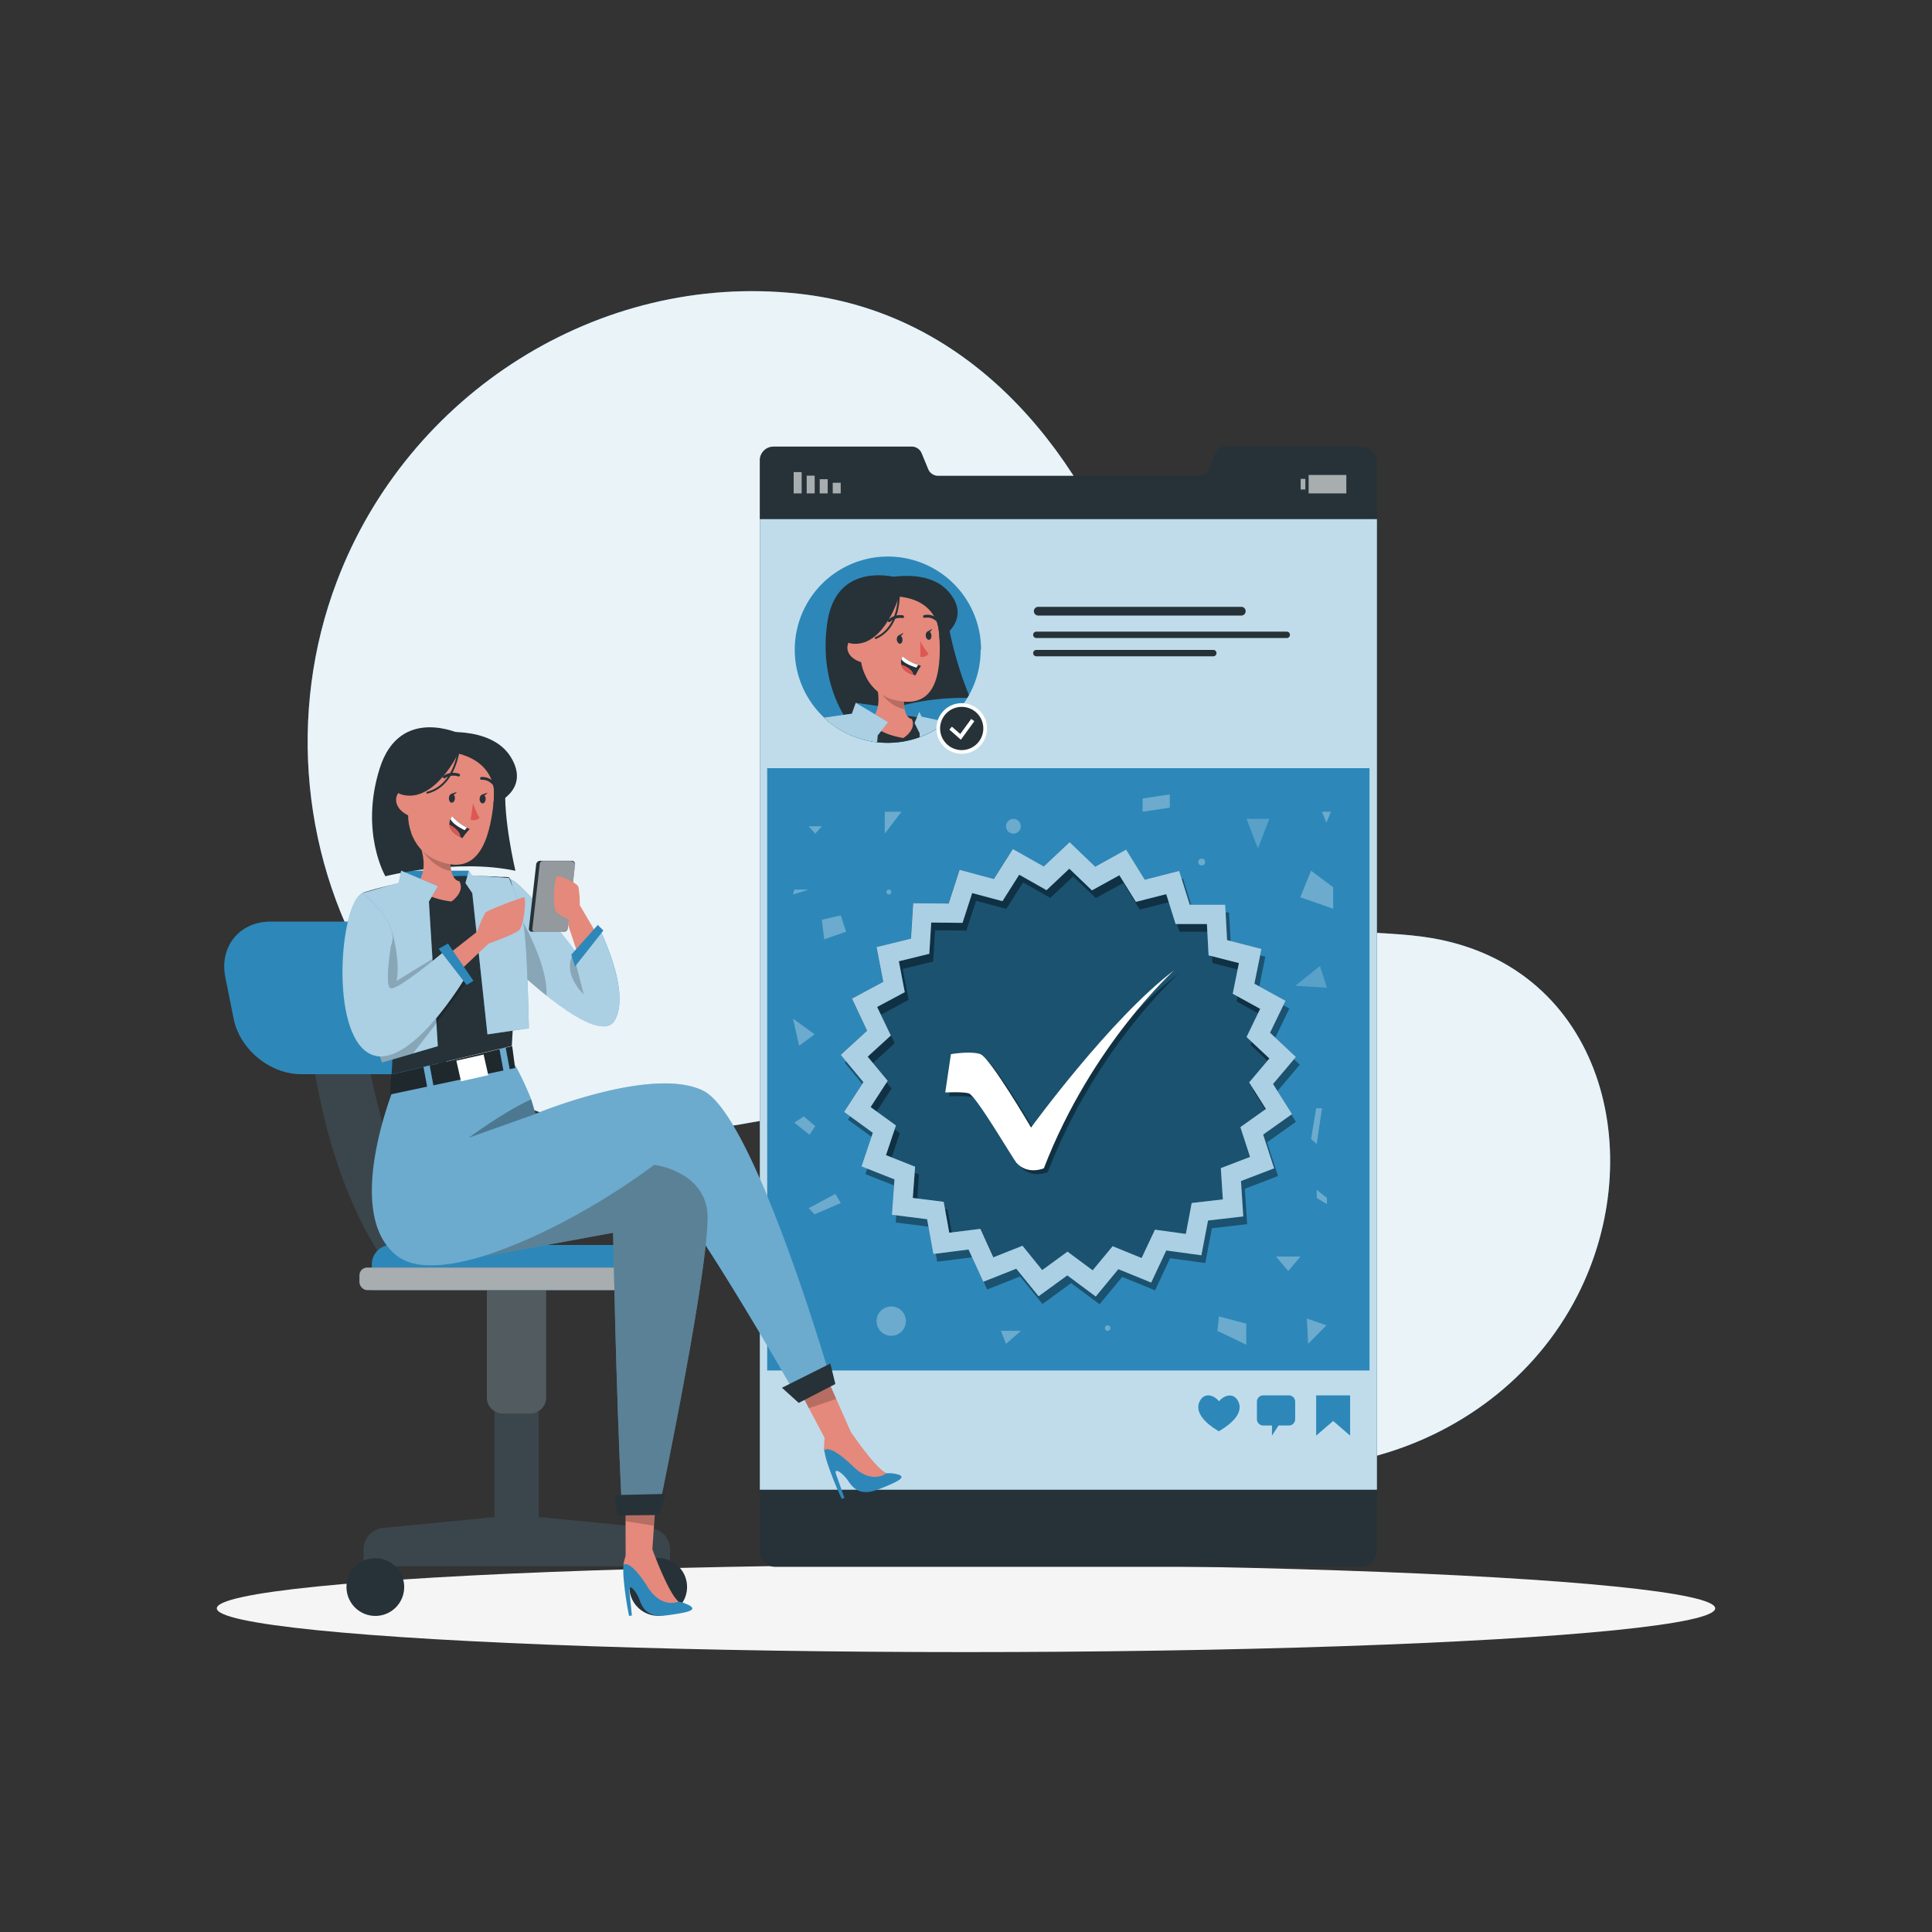 <svg xmlns="http://www.w3.org/2000/svg" viewBox="0 0 500 500"><rect x="0" y="0" width="500" height="500" fill="#333333" stroke="none"/><g id="freepik--background-simple--inject-1"><path d="M206.58,76c43.54,4.72,72.18,38.87,86.42,78,9.81,26.91,6.66,63.41,33.87,80.6,13.23,8.35,29.12,5.66,43.79,8.2,44.07,7.64,56.27,55.85,37.61,92.43-22,43.13-80.45,58.48-119.91,30.22-13.77-9.87-24.6-23.38-33.29-37.93-16.07-26.89-25.91-43.68-60.53-37.05-37.83,7.24-75.63-2-97.25-36.45-19.24-30.65-23-69.63-10.13-103.5C105.51,102,154.83,70.36,206.58,76Z" style="fill:#2D88B9"></path><path d="M206.58,76c43.54,4.72,72.18,38.87,86.42,78,9.81,26.91,6.66,63.41,33.87,80.6,13.23,8.35,29.12,5.66,43.79,8.2,44.07,7.64,56.27,55.85,37.61,92.43-22,43.13-80.45,58.48-119.91,30.22-13.77-9.87-24.6-23.38-33.29-37.93-16.07-26.89-25.91-43.68-60.53-37.05-37.83,7.24-75.63-2-97.25-36.45-19.24-30.65-23-69.63-10.13-103.5C105.51,102,154.83,70.36,206.58,76Z" style="fill:#fff;opacity:0.9"></path></g><g id="freepik--Shadow--inject-1"><ellipse id="freepik--path--inject-1" cx="250" cy="416.24" rx="193.89" ry="11.32" style="fill:#f5f5f5"></ellipse></g><g id="freepik--Device--inject-1"><path d="M356.33,119.63V401.1a4.39,4.39,0,0,1-4.46,4.39H200.63a3.94,3.94,0,0,1-4-4V119.27a3.55,3.55,0,0,1,3.42-3.69H236a2.79,2.79,0,0,1,2.55,1.79l1.65,4a2.79,2.79,0,0,0,2.56,1.77h67.61a2.77,2.77,0,0,0,2.55-1.74l1.65-4.07a2.8,2.8,0,0,1,2.55-1.8h35.34A4,4,0,0,1,356.33,119.63Z" style="fill:#263238"></path><rect x="196.65" y="134.36" width="159.69" height="251.17" style="fill:#2D88B9"></rect><rect x="196.65" y="134.36" width="159.69" height="251.17" style="fill:#fff;opacity:0.7;isolation:isolate"></rect><rect x="215.51" y="124.94" width="2.07" height="2.75" transform="translate(433.09 252.63) rotate(180)" style="fill:#fff;opacity:0.6;isolation:isolate"></rect><rect x="212.14" y="124.02" width="2.07" height="3.67" transform="translate(426.35 251.71) rotate(180)" style="fill:#fff;opacity:0.6;isolation:isolate"></rect><rect x="208.78" y="123.1" width="2.07" height="4.59" transform="translate(419.62 250.79) rotate(180)" style="fill:#fff;opacity:0.6;isolation:isolate"></rect><rect x="205.41" y="122.18" width="2.07" height="5.51" transform="translate(412.88 249.87) rotate(180)" style="fill:#fff;opacity:0.6;isolation:isolate"></rect><rect x="336.61" y="123.93" width="1.22" height="2.75" style="fill:#fff;opacity:0.6;isolation:isolate"></rect><rect x="338.67" y="122.93" width="9.76" height="4.77" transform="translate(687.1 250.62) rotate(180)" style="fill:#fff;opacity:0.6;isolation:isolate"></rect><path d="M268.59,159.3h52.55a1.13,1.13,0,1,0,0-2.25H268.59a1.13,1.13,0,0,0,0,2.25Z" style="fill:#263238"></path><path d="M333.1,163.47H268.3a.83.83,0,1,0,0,1.65h64.8a.83.83,0,0,0,0-1.65Z" style="fill:#263238"></path><path d="M314.09,168.2H268.3a.83.83,0,1,0,0,1.65h45.79a.83.83,0,0,0,0-1.65Z" style="fill:#263238"></path><rect x="198.55" y="198.8" width="155.88" height="155.88" style="fill:#2D88B9"></rect><polygon points="349.41 371.54 345.02 367.75 340.62 371.54 340.62 361.12 349.41 361.12 349.41 371.54" style="fill:#2D88B9"></polygon><path d="M333.55,361.12h-6.62a1.64,1.64,0,0,0-1.64,1.64v4.52a1.64,1.64,0,0,0,1.64,1.64h2.25v2.62l1.71-2.62h2.66a1.63,1.63,0,0,0,1.64-1.64v-4.52A1.63,1.63,0,0,0,333.55,361.12Z" style="fill:#2D88B9"></path><path d="M320.28,362.36c-1.22-2-3.58-1.25-4.8.3-1.21-1.56-3.56-2.35-4.81-.35-2.09,3.36,2.17,6.51,4.19,7.75l.57.35.58-.35C318,368.85,322.34,365.75,320.28,362.36Z" style="fill:#2D88B9"></path><g style="opacity:0.3;isolation:isolate"><polygon points="322.6 211.92 328.5 211.92 325.55 219.57 322.6 211.92" style="fill:#fff;opacity:0.7;isolation:isolate"></polygon><polygon points="341.61 250 343.4 255.62 335.22 255.12 341.61 250" style="fill:#fff;opacity:0.7;isolation:isolate"></polygon><polygon points="339.31 225.34 336.51 232.21 345.02 235.18 345.02 229.62 339.31 225.34" style="fill:#fff"></polygon><polygon points="228.97 210.08 233.3 210.08 228.97 215.75 228.97 210.08" style="fill:#fff"></polygon><polygon points="212.69 238.03 217.59 236.91 218.96 241.12 213.31 243.09 212.69 238.03" style="fill:#fff"></polygon><circle cx="262.27" cy="213.84" r="1.91" style="fill:#fff"></circle><path d="M234.44,341.91a3.79,3.79,0,1,1-3.78-3.79A3.78,3.78,0,0,1,234.44,341.91Z" style="fill:#fff"></path><polygon points="216.19 308.98 217.59 311.35 210.82 314.25 209.28 312.67 216.19 308.98" style="fill:#fff"></polygon><polygon points="260.36 347.78 259.04 344.43 264.19 344.43 260.36 347.78" style="fill:#fff"></polygon><polygon points="315.07 344.43 315.47 340.7 322.53 342.56 322.53 348.01 315.07 344.43" style="fill:#fff"></polygon><polygon points="330.24 325.2 336.55 325.2 333.4 328.93 330.24 325.2" style="fill:#fff"></polygon><polygon points="340.62 286.82 339.31 294.74 340.76 296.06 342.12 286.82 340.62 286.82" style="fill:#fff"></polygon><polygon points="205.23 263.62 210.82 267.68 206.82 270.62 205.23 263.62" style="fill:#fff"></polygon><circle cx="230.03" cy="230.85" r="0.63" style="fill:#fff"></circle><circle cx="310.99" cy="223.09" r="0.88" style="fill:#fff"></circle><path d="M287.37,343.71a.71.71,0,1,1-1.42,0,.71.71,0,1,1,1.42,0Z" style="fill:#fff"></path><polygon points="295.7 206.65 302.74 205.59 302.74 209.02 295.7 210.08 295.7 206.65" style="fill:#fff"></polygon><polygon points="342.12 210.08 344.43 210.08 343.27 212.91 342.12 210.08" style="fill:#fff"></polygon><polygon points="209.28 213.84 212.69 213.84 210.98 215.75 209.28 213.84" style="fill:#fff"></polygon><polygon points="338.55 347.78 338.22 341.22 343.27 343 338.55 347.78" style="fill:#fff"></polygon><polygon points="343.4 310.03 340.76 307.92 340.76 310.03 343.4 311.62 343.4 310.03" style="fill:#fff"></polygon><polygon points="208.02 288.93 210.98 291.44 209.5 293.68 205.58 290.54 208.02 288.93" style="fill:#fff"></polygon><polygon points="205.58 230.22 209.28 230.22 205.23 231.48 205.58 230.22" style="fill:#fff"></polygon></g><polygon points="270.07 224.23 276.76 217.94 283.38 224.29 291.42 219.86 296.26 227.66 305.15 225.38 307.89 234.13 317.07 234.13 317.56 243.29 326.45 245.57 324.63 254.57 332.68 258.99 328.69 267.25 335.38 273.53 329.46 280.54 334.38 288.29 326.9 293.61 329.74 302.33 321.18 305.62 321.76 314.78 312.64 315.84 310.93 324.86 301.83 323.61 297.93 331.92 289.43 328.45 283.58 335.53 276.21 330.06 268.79 335.46 263.01 328.33 254.48 331.71 250.66 323.37 241.56 324.52 239.93 315.49 230.82 314.34 231.49 305.19 222.96 301.82 225.88 293.12 218.45 287.73 223.45 280.03 217.59 272.96 224.35 266.75 220.44 258.44 228.53 254.1 226.8 245.09 235.71 242.9 236.28 233.74 245.46 233.83 248.29 225.1 257.16 227.47 262.07 219.72 270.07 224.23" style="fill:#2D88B9"></polygon><path d="M330.46,282.54l5.92-7-6.69-6.28,4-8.26-8.05-4.42,1.82-9-8.89-2.28-.49-9.16h-9.18l-2.74-8.75-8.89,2.28-4.84-7.8-8,4.43-6.62-6.35-6.69,6.29-8-4.51-4.91,7.76-8.87-2.38-2.83,8.73-9.18-.09-.57,9.16-8.91,2.19,1.73,9-8.09,4.34,3.91,8.31L218.59,275l5.86,7.07-5,7.7,7.43,5.39-2.92,8.7,8.53,3.37-.67,9.15,9.11,1.15,1.62,9,9.11-1.15,3.82,8.34,8.53-3.38,5.78,7.13,7.42-5.4,7.37,5.47,5.85-7.08,8.5,3.47,3.9-8.31,9.09,1.25,1.72-9,9.12-1.06-.59-9.16,8.57-3.29-2.84-8.73,7.48-5.31ZM328.62,289l-6.61,4.7,2.51,7.71-7.57,2.9.52,8.09-8.06.94-1.51,8-8-1.1-3.45,7.34-7.5-3.06-5.17,6.24-6.51-4.83-6.55,4.77-5.1-6.3-7.54,3-3.37-7.37-8.05,1-1.43-8-8-1,.6-8.08-7.54-3,2.58-7.68-6.56-4.76,4.42-6.8-5.18-6.24,6-5.49L228,262.6l7.15-3.83-1.53-8,7.88-1.93.5-8.09,8.1.08,2.5-7.71,7.83,2.1,4.34-6.85,7.07,4,5.9-5.56,5.85,5.61,7.1-3.91,4.28,6.89,7.85-2,2.42,7.74h8.11l.43,8.1,7.85,2-1.6,7.94,7.1,3.9-3.52,7.3,5.91,5.55-5.23,6.19Z" style="opacity:0.4;isolation:isolate"></path><polygon points="270.07 224.23 276.76 217.94 283.38 224.29 291.42 219.86 296.26 227.66 305.15 225.38 307.89 234.13 317.07 234.13 317.56 243.29 326.45 245.57 324.63 254.57 332.68 258.99 328.69 267.25 335.38 273.53 329.46 280.54 334.38 288.29 326.9 293.61 329.74 302.33 321.18 305.62 321.76 314.78 312.64 315.84 310.93 324.86 301.83 323.61 297.93 331.92 289.43 328.45 283.58 335.53 276.21 330.06 268.79 335.46 263.01 328.33 254.48 331.71 250.66 323.37 241.56 324.52 239.93 315.49 230.82 314.34 231.49 305.19 222.96 301.82 225.88 293.12 218.45 287.73 223.45 280.03 217.59 272.96 224.35 266.75 220.44 258.44 228.53 254.1 226.8 245.09 235.71 242.9 236.28 233.74 245.46 233.83 248.29 225.1 257.16 227.47 262.07 219.72 270.07 224.23" style="opacity:0.4;isolation:isolate"></polygon><path d="M329.46,280.54l5.92-7-6.69-6.28,4-8.26-8.05-4.42,1.82-9-8.89-2.28-.49-9.16h-9.18l-2.74-8.75-8.89,2.28-4.84-7.8-8,4.43-6.62-6.35-6.69,6.29-8-4.51-4.91,7.76-8.87-2.38-2.83,8.73-9.18-.09-.57,9.16-8.91,2.19,1.73,9-8.09,4.34,3.91,8.31L217.59,273l5.86,7.07-5,7.7,7.43,5.39-2.92,8.7,8.53,3.37-.67,9.15,9.11,1.15,1.62,9,9.11-1.15,3.82,8.34,8.53-3.38,5.78,7.13,7.42-5.4,7.37,5.47,5.85-7.08,8.5,3.47,3.9-8.31,9.09,1.25,1.72-9,9.12-1.06-.59-9.16,8.57-3.29-2.84-8.73,7.48-5.31ZM327.62,287l-6.61,4.7,2.51,7.71-7.57,2.9.52,8.09-8.06.94-1.51,8-8-1.1-3.45,7.34-7.5-3.06-5.17,6.24-6.51-4.83-6.55,4.77-5.1-6.3-7.54,3-3.37-7.37-8.05,1-1.43-8-8-1,.6-8.08-7.54-3,2.58-7.68-6.56-4.76,4.42-6.8-5.18-6.24,6-5.49L227,260.6l7.15-3.83-1.53-8,7.88-1.93.5-8.09,8.1.08,2.5-7.71,7.83,2.1,4.34-6.85,7.07,4,5.9-5.56,5.85,5.61,7.1-3.91,4.28,6.89,7.85-2,2.42,7.74h8.11l.43,8.1,7.85,2-1.6,7.94,7.1,3.9-3.52,7.3,5.91,5.55-5.23,6.19Z" style="fill:#2D88B9"></path><path d="M329.46,280.54l5.92-7-6.69-6.28,4-8.26-8.05-4.42,1.82-9-8.89-2.28-.49-9.16h-9.18l-2.74-8.75-8.89,2.28-4.84-7.8-8,4.43-6.62-6.35-6.69,6.29-8-4.51-4.91,7.76-8.87-2.38-2.83,8.73-9.18-.09-.57,9.16-8.91,2.19,1.73,9-8.09,4.34,3.91,8.31L217.59,273l5.86,7.07-5,7.7,7.43,5.39-2.92,8.7,8.53,3.37-.67,9.15,9.11,1.15,1.62,9,9.11-1.15,3.82,8.34,8.53-3.38,5.78,7.13,7.42-5.4,7.37,5.47,5.85-7.08,8.5,3.47,3.9-8.31,9.09,1.25,1.72-9,9.12-1.06-.59-9.16,8.57-3.29-2.84-8.73,7.48-5.31ZM327.62,287l-6.61,4.7,2.51,7.71-7.57,2.9.52,8.09-8.06.94-1.51,8-8-1.1-3.45,7.34-7.5-3.06-5.17,6.24-6.51-4.83-6.55,4.77-5.1-6.3-7.54,3-3.37-7.37-8.05,1-1.43-8-8-1,.6-8.08-7.54-3,2.58-7.68-6.56-4.76,4.42-6.8-5.18-6.24,6-5.49L227,260.6l7.15-3.83-1.53-8,7.88-1.93.5-8.09,8.1.08,2.5-7.71,7.83,2.1,4.34-6.85,7.07,4,5.9-5.56,5.85,5.61,7.1-3.91,4.28,6.89,7.85-2,2.42,7.74h8.11l.43,8.1,7.85,2-1.6,7.94,7.1,3.9-3.52,7.3,5.91,5.55-5.23,6.19Z" style="fill:#fff;opacity:0.6;isolation:isolate"></path><path d="M247.1,273.81s5.1-.88,7.61,0,13.13,19,13.13,19,20.6-28.34,37.07-40.73c0,0-21.37,19.14-33.76,51.27,0,0-4.17,1.84-7.12-1.45-.85-1-10.42-17.31-12.27-17.92-1.45-.49-6.13-.25-6.13-.25Z" style="opacity:0.4;isolation:isolate"></path><path d="M246.1,272.81s5.1-.88,7.61,0,13.13,19,13.13,19,20.6-28.34,37.07-40.73c0,0-21.37,19.14-33.76,51.27,0,0-4.17,1.84-7.12-1.45-.85-1-10.42-17.31-12.27-17.92-1.45-.49-6.13-.25-6.13-.25Z" style="fill:#fff"></path></g><g id="freepik--Avatar--inject-1"><path d="M253.79,168.15a23.92,23.92,0,0,1-3,11.72l-.44.75a23.88,23.88,0,0,1-5.41,6.22l-.12.1a24,24,0,0,1-6.78,3.84h0a23.91,23.91,0,0,1-8.28,1.46,21.83,21.83,0,0,1-2.69-.15,23.27,23.27,0,0,1-4.42-.91,23.78,23.78,0,0,1-9.38-5.48h0a24.11,24.11,0,1,1,40.63-17.55Z" style="fill:#2D88B9"></path><path d="M250.75,179.87l-.44.75a64.45,64.45,0,0,0-16.37,1.85l-1.79.44-1.22.32c-1.53.41-3,.84-4.25,1.25l-.57.19-.41.13h0c-1.49.5-2.76.95-3.73,1.32-1.45.55-2.28.91-2.28.91a18,18,0,0,1-1.3-1.92l-.06-.11h0c-2.17-3.64-6-12-4.2-24,2-13.35,13.07-12.5,17-11.76a11.47,11.47,0,0,1,1.39.32s12.39,2.92,12.85,10.64a25.83,25.83,0,0,0,.38,3.08A96.34,96.34,0,0,0,250.75,179.87Z" style="fill:#263238"></path><path d="M238,190.78h0a23.91,23.91,0,0,1-8.28,1.46,21.83,21.83,0,0,1-2.69-.15,23.27,23.27,0,0,1-4.42-.91l-.77-6.29-.37-3,16.49,2.34,0,1.41.05,4.14v1Z" style="fill:#2D88B9"></path><path d="M244.78,186.94a24,24,0,0,1-6.78,3.84h0a23.91,23.91,0,0,1-8.28,1.46,21.83,21.83,0,0,1-2.69-.15,23.27,23.27,0,0,1-4.42-.91,23.78,23.78,0,0,1-9.38-5.48h0c.76-.12,1.53-.21,2.3-.31l.19,0c.91-.1,1.82-.19,2.73-.26,1.08-.09,2.15-.16,3.23-.2h.19l1.32-.05,1.57,0h1.84q3,0,6.08.22l2.07.17,1.09.11,1.58.24.35.05.24,0h0l1.86.32c.29.05.58.12.87.16l.55.11.59.11,1,.2.7.14Z" style="fill:#263238"></path><path d="M233.78,191c-6.87-1.17-8.83-4.21-8.83-4.21,2.94-2.54,2.59-6.49,2-9a14.45,14.45,0,0,0-.76-2.29l8.25,1.9a24.62,24.62,0,0,0-.47,3.48,10.59,10.59,0,0,0,.13,2.59c.46,2.5,1.88,2.6,1.88,2.6C237.29,188.92,233.78,191,233.78,191Z" style="fill:#e4897b"></path><path d="M233.94,180.94a10.59,10.59,0,0,0,.13,2.59c-3.28-.58-5.68-3.32-7.15-5.68a14.45,14.45,0,0,0-.76-2.29l8.25,1.9A24.62,24.62,0,0,0,233.94,180.94Z" style="opacity:0.2;isolation:isolate"></path><path d="M232.82,153.82c7.81.34,10.15,4.63,10.37,12.7.29,10.08-2.25,17.13-11.92,14.57C218.13,177.6,219.85,153.26,232.82,153.82Z" style="fill:#e4897b"></path><path d="M238.16,165.86a16.61,16.61,0,0,0,2.14,3.34,2.18,2.18,0,0,1-2.1.8Z" style="fill:#de5753"></path><path d="M230.13,161a.36.36,0,0,1-.24-.09.35.35,0,0,1,0-.51,4.37,4.37,0,0,1,3.77-1.15.36.36,0,0,1,.29.42.36.36,0,0,1-.42.29,3.75,3.75,0,0,0-3.1.92A.36.36,0,0,1,230.13,161Z" style="fill:#263238"></path><path d="M242.34,160.68a.38.38,0,0,1-.21-.07,3.32,3.32,0,0,0-2.76-.73.36.36,0,0,1-.46-.23.37.37,0,0,1,.23-.46,4,4,0,0,1,3.41.83.37.37,0,0,1,.08.51A.38.38,0,0,1,242.34,160.68Z" style="fill:#263238"></path><path d="M223.72,166.62s3.93-6.26,3.59-11.24c0,0,15.75-5.66,15.84,10.08,0,0,2.11-13.88-11.3-14.77s-14.2,18.76-7.52,24.91C224.33,175.6,221.29,170.53,223.72,166.62Z" style="fill:#263238"></path><path d="M224.93,168.32a3.44,3.44,0,0,0-3.55-3.29c-2.44.16-3.8,5.08,2.17,6.53C224.4,171.77,224.92,171,224.93,168.32Z" style="fill:#e4897b"></path><path d="M238.35,172.3a20.12,20.12,0,0,0-1.42,2.48l-.49-.14c-2.18-.68-3-1.71-3.19-2.65a2.94,2.94,0,0,1,.05-1.4,2.77,2.77,0,0,1,.3-.74,10.79,10.79,0,0,0,4,2.21C238.06,172.22,238.35,172.3,238.35,172.3Z" style="fill:#263238"></path><path d="M237.61,172.06l-.44.72c-2-.64-3.42-1.36-3.87-2.19a2.77,2.77,0,0,1,.3-.74A10.79,10.79,0,0,0,237.61,172.06Z" style="fill:#fff"></path><path d="M236.44,174.64c-2.18-.68-3-1.71-3.19-2.65a7.27,7.27,0,0,1,2.28,1.23A2.66,2.66,0,0,1,236.44,174.64Z" style="fill:#de5753"></path><path d="M232.64,154.4s-3.7,12.72-11.78,12.21,5.1-16.25,5.1-16.25,13.41-4.41,19.63,2.88-2.44,12.22-2.44,12.22S244.07,155.53,232.64,154.4Z" style="fill:#263238"></path><path d="M226.64,165.36a.25.25,0,0,1-.23-.16.25.25,0,0,1,.13-.32c6.3-2.7,5.81-11.29,5.81-11.38a.25.25,0,0,1,.23-.26.26.26,0,0,1,.27.23c0,.09.51,9-6.11,11.87Z" style="fill:#263238"></path><path d="M233.56,165.42c.07.6-.2,1.13-.6,1.18s-.79-.41-.86-1,.2-1.13.6-1.18S233.49,164.81,233.56,165.42Z" style="fill:#263238"></path><path d="M232.53,164.46l1.26-.67S233.26,165,232.53,164.46Z" style="fill:#263238"></path><path d="M241.05,164.4c.07.6-.2,1.13-.6,1.18s-.79-.4-.86-1,.2-1.13.6-1.18S241,163.8,241.05,164.4Z" style="fill:#263238"></path><path d="M240,163.44l1.25-.67S240.76,164,240,163.44Z" style="fill:#263238"></path><path d="M244.9,186.84l-.12.1a24,24,0,0,1-6.78,3.84h0l0-.71v-.31l-1.31-2.65.67-1.58.57-1.32.58,1.26Z" style="fill:#2D88B9"></path><path d="M244.9,186.84l-.12.1a24,24,0,0,1-6.78,3.84h0l0-.71v-.31l-1.31-2.65.67-1.58.57-1.32.58,1.26Z" style="fill:#fff;opacity:0.6;isolation:isolate"></path><path d="M229.87,186.91l-2.73,3.43L227,192.1a23.27,23.27,0,0,1-4.42-.91,23.78,23.78,0,0,1-9.38-5.48l2.27-.32.19,0,4.81-.68,1-2.81,4.9,2.92,3.53,2.11Z" style="fill:#2D88B9"></path><path d="M229.86,186.91l-2.72,3.43L227,192.1a23.27,23.27,0,0,1-4.42-.91,23.78,23.78,0,0,1-9.38-5.48l2.46-.34,4.81-.67h0l1-2.81,4.9,2.92Z" style="fill:#fff;opacity:0.6;isolation:isolate"></path><path d="M255.44,188.53a6.55,6.55,0,1,1-6.55-6.55A6.55,6.55,0,0,1,255.44,188.53Z" style="fill:#fff"></path><path d="M254.48,188.53a5.59,5.59,0,1,1-5.59-5.59A5.59,5.59,0,0,1,254.48,188.53Z" style="fill:#263238"></path><polygon points="248.67 191.44 245.69 188.81 246.35 188.06 248.51 189.96 251.35 186.06 252.16 186.65 248.67 191.44" style="fill:#fff"></polygon></g><g id="freepik--Character--inject-1"><path d="M99.15,395.44,128,392.61v-35.5h11.42v35.48l28.93,2.85a5.6,5.6,0,0,1,5.06,5.58v4.33H94.09V401A5.6,5.6,0,0,1,99.15,395.44Z" style="fill:#263238"></path><path d="M99.15,395.44,128,392.61v-35.5h11.42v35.48l28.93,2.85a5.6,5.6,0,0,1,5.06,5.58v4.33H94.09V401A5.6,5.6,0,0,1,99.15,395.44Z" style="fill:#fff;opacity:0.1;isolation:isolate"></path><circle cx="170.33" cy="410.71" r="7.47" transform="translate(-63.59 32.59) rotate(-9.22)" style="fill:#263238"></circle><circle cx="97.14" cy="410.71" r="7.47" transform="translate(-323.83 440.81) rotate(-80.78)" style="fill:#263238"></circle><path d="M130.13,329.75h7.09a4.13,4.13,0,0,1,4.13,4.13v31.93a0,0,0,0,1,0,0H126a0,0,0,0,1,0,0V333.88A4.13,4.13,0,0,1,130.13,329.75Z" transform="translate(267.35 695.57) rotate(180)" style="fill:#263238"></path><path d="M130.13,329.75h7.09a4.13,4.13,0,0,1,4.13,4.13v31.93a0,0,0,0,1,0,0H126a0,0,0,0,1,0,0V333.88A4.13,4.13,0,0,1,130.13,329.75Z" transform="translate(267.35 695.57) rotate(180)" style="fill:#fff;opacity:0.2;isolation:isolate"></path><path d="M93.8,267.14s8.55,53.41,25.43,62.61H102.07S85.12,311.55,80,267.14Z" style="fill:#263238"></path><path d="M93.8,267.14s8.55,53.41,25.43,62.61H102.07S85.12,311.55,80,267.14Z" style="fill:#fff;opacity:0.1;isolation:isolate"></path><path d="M101.23,322.2h66.92a5,5,0,0,1,5,5v6.69a0,0,0,0,1,0,0H96.23a0,0,0,0,1,0,0V327.2A5,5,0,0,1,101.23,322.2Z" style="fill:#2D88B9"></path><rect x="93.02" y="328.04" width="83.33" height="5.84" rx="2.01" style="fill:#263238"></rect><rect x="93.02" y="328.04" width="83.33" height="5.84" rx="2.01" style="fill:#fff;opacity:0.6;isolation:isolate"></rect><path d="M77.92,278h27.5c8,0,13.29-6.46,11.68-14.43L115,252.93c-1.6-8-9.43-14.42-17.48-14.42H70c-8,0-13.29,6.46-11.68,14.42l2.13,10.64C62,271.54,69.87,278,77.92,278Z" style="fill:#2D88B9"></path><polygon points="103.81 225.34 121.33 225.34 122.94 235.79 107.36 238.51 103.81 225.34" style="fill:#2D88B9"></polygon><polygon points="220.15 370.51 213.86 372.97 209.34 364.44 205.23 356.69 212.2 352.51 216.41 362.03 220.15 370.51" style="fill:#e4897b"></polygon><polygon points="216.41 362.03 209.34 364.44 205.23 356.69 212.2 352.51 216.41 362.03" style="opacity:0.2;isolation:isolate"></polygon><path d="M215.11,357.38,206.55,362s-32.33-56.84-37.3-56.37S117.12,336.13,102.74,325s-.39-44.51-.39-44.51,28.1-10.68,31.33-4.15a77.55,77.55,0,0,1,3.78,8.16c.63,2,1.11,3.77,1.11,3.77h0c.91-.37,30.29-12.42,43.41-6C195.32,288.9,215.11,357.38,215.11,357.38Z" style="fill:#2D88B9"></path><path d="M215.11,357.38,206.55,362s-32.33-56.84-37.3-56.37S117.12,336.13,102.74,325s-.39-44.51-.39-44.51,28.1-10.68,31.33-4.15a77.55,77.55,0,0,1,3.78,8.16c.63,2,1.11,3.77,1.11,3.77h0c.91-.37,30.29-12.42,43.41-6C195.32,288.9,215.11,357.38,215.11,357.38Z" style="fill:#fff;opacity:0.3;isolation:isolate"></path><polygon points="168.63 403.73 161.92 402.96 161.89 393.5 161.88 384.81 169.99 384.43 169.27 394.65 168.63 403.73" style="fill:#e4897b"></polygon><polygon points="169.25 394.86 161.87 393.68 161.87 384.91 169.98 384.48 169.25 394.86" style="opacity:0.2;isolation:isolate"></polygon><polygon points="202.37 359.15 214.89 352.88 216.19 358.18 206.71 363.07 202.37 359.15" style="fill:#263238"></polygon><path d="M125,325.12s2.06-.23,33.68-6.09c0,0,.72,40.45,2.22,70.59l9.74.32s14-66.92,12.33-77-13.67-11.47-13.67-11.47S148.39,317.67,125,325.12Z" style="fill:#2D88B9"></path><path d="M125,325.12s2.06-.23,33.68-6.09c0,0,.72,40.45,2.22,70.59l9.74.32s14-66.92,12.33-77-13.67-11.47-13.67-11.47S148.39,317.67,125,325.12Z" style="fill:#fff;opacity:0.4;isolation:isolate"></path><path d="M125,325.12s2.06-.23,33.68-6.09c0,0,.72,40.45,2.22,70.59l9.74.32s14-66.92,12.33-77-13.67-11.47-13.67-11.47S148.39,317.67,125,325.12Z" style="opacity:0.3;isolation:isolate"></path><polygon points="159.07 386.93 172.35 386.62 170.54 392.09 159.76 392.19 159.07 386.93" style="fill:#263238"></polygon><path d="M138.57,288.3l-17.24,6.14s9.07-6.77,16.13-9.91C138.09,286.57,138.57,288.3,138.57,288.3Z" style="opacity:0.3;isolation:isolate"></path><polygon points="101.24 278.12 100.99 283.24 133.3 276.39 132.55 270.74 101.24 278.12" style="fill:#263238"></polygon><polygon points="101.24 278.12 100.99 283.24 133.3 276.39 132.55 270.74 101.24 278.12" style="opacity:0.2;isolation:isolate"></polygon><rect x="110.18" y="275.07" width="1.64" height="8.33" transform="translate(-49.06 24.93) rotate(-10.51)" style="fill:#2D88B9"></rect><rect x="118.62" y="273.63" width="7.23" height="5.48" transform="translate(-57.77 33.64) rotate(-12.7)" style="fill:#fff"></rect><rect x="129.84" y="270.22" width="1.64" height="8.33" transform="translate(-47.84 28.42) rotate(-10.5)" style="fill:#2D88B9"></rect><rect x="110.18" y="275.07" width="1.64" height="8.33" transform="translate(-49.06 24.93) rotate(-10.51)" style="fill:#fff;opacity:0.3;isolation:isolate"></rect><rect x="129.84" y="270.22" width="1.64" height="8.33" transform="translate(-47.84 28.42) rotate(-10.5)" style="fill:#fff;opacity:0.3;isolation:isolate"></rect><path d="M232.65,381.66a8.92,8.92,0,0,0-3.25-.37h0s-4.05-1.69-9-9.77l-4.19.55a3.48,3.48,0,0,0-2.89,2.75,1.67,1.67,0,0,0,0,.59,23,23,0,0,0,.73,3,85.19,85.19,0,0,0,3.8,9.52l.69-.28-2.15-6.07c-.72-2.06,1.79-.32,3.12,1.68s3.21,3.93,7.69,2.24C232.41,383.47,234.47,382.39,232.65,381.66Z" style="fill:#2D88B9"></path><path d="M219.38,369.38s6.73,10.21,10,11.91c0,0-3.7,3-8.64-1.82-6.38-6.17-7.44-4.06-7.44-4.06a19.31,19.31,0,0,1,.17-3.62C214,369.45,219.38,369.38,219.38,369.38Z" style="fill:#e4897b"></path><path d="M178.67,415.63a9.17,9.17,0,0,0-3.07-1.13h0s-3.54-2.61-6.39-11.61l-4.2-.46a3.47,3.47,0,0,0-3.47,2,1.9,1.9,0,0,0-.18.57,24,24,0,0,0,0,3.06,85.44,85.44,0,0,0,1.44,10.14l.73-.11-.65-6.4c-.21-2.18,1.82.11,2.64,2.37s2.18,4.58,6.93,4C178,417.33,180.26,416.77,178.67,415.63Z" style="fill:#2D88B9"></path><path d="M168.68,400.55s4.12,11.52,6.92,13.95c0,0-4.3,2-8-3.81-4.74-7.52-6.28-5.71-6.28-5.71a19.65,19.65,0,0,1,1-3.48C163.44,399.34,168.68,400.55,168.68,400.55Z" style="fill:#e4897b"></path><path d="M119.27,190s-15.79-7.67-21,8.85,1.47,27.92,1.47,27.92,18.27-4.68,33.65-1.41c0,0-3.32-14.08-2.52-22.16S119.27,190,119.27,190Z" style="fill:#263238"></path><path d="M131.59,227.39c3.47.15,18,19.68,18,19.68l5.4-7s8.32,16.17,4.2,23.87-25.82-13.34-25.82-13.34Z" style="fill:#2D88B9"></path><path d="M131.58,227.39,133,243l.36,7.61s3.57,3.46,8.08,7.06c6.63,5.29,15.29,10.87,17.74,6.29,4.12-7.69-4.21-23.87-4.21-23.87l-5.39,7,0-.06C148.74,245.83,134.94,227.54,131.58,227.39Z" style="fill:#fff;opacity:0.6;isolation:isolate"></path><path d="M133,243l.36,7.61s3.57,3.46,8.08,7.06c.43-9.14-8.08-22.45-8.08-22.45Z" style="opacity:0.2;isolation:isolate"></path><path d="M149.6,247.07l-.78,1.49,2.26,8.8s-6.24-5.68-2.26-11.24Z" style="opacity:0.2;isolation:isolate"></path><path d="M133.41,244.81c0,.24,0,.49,0,.74,0,1.08,0,2.22-.07,3.43,0,.1,0,.2,0,.31,0,.65,0,1.32,0,2,0,.12,0,.23,0,.35,0,1-.07,2-.11,3,0,.14,0,.28,0,.42,0,1.36-.11,2.79-.18,4.3-.16,3.39-.35,7.15-.59,11.32h0l-.45.11-30.55,7.24-.12,0s1.23-16.34-.88-25.59a2.1,2.1,0,0,0-.06-.24c0-.14-.06-.28-.1-.42s-.14-.52-.2-.79-.14-.54-.22-.82c-.27-1-.56-2-.87-3.1-.2-.72-.42-1.46-.65-2.22l-.12-.38c-.27-.9-.56-1.83-.86-2.79-.09-.28-.17-.55-.26-.84-.44-1.37-.91-2.82-1.42-4.34q-.84-2.57-1.84-5.45a87.48,87.48,0,0,1,10.69-2.68l1.55-.28,1.64-.27c2.74-.44,5.51-.75,8.28-.95q1.67-.12,3.33-.18c.67,0,1.36,0,2,0h.28l2,.06.93,0,.59,0,.64,0,1,.06.76,0,1.37.09.54.05.48,0,.44,0,.36,0,.87.08h0s0,0,.08,0l.07.07a1.3,1.3,0,0,1,.17.26,8.06,8.06,0,0,1,.65,2.05c0,.2.08.42.13.66s.12.75.19,1.19.09.64.13,1,.07.65.1,1A109.84,109.84,0,0,1,133.41,244.81Z" style="fill:#263238"></path><path d="M116.82,233.31c-7.28-.93-9.46-4.05-9.46-4.05,3-2.8,2.43-6.93,1.67-9.51a14.31,14.31,0,0,0-.9-2.38l8.76,1.64a25.07,25.07,0,0,0-.34,3.68,10.65,10.65,0,0,0,.25,2.71c.59,2.62,2.08,2.66,2.08,2.66C120.42,230.93,116.82,233.31,116.82,233.31Z" style="fill:#e4897b"></path><path d="M116.55,222.69a10.65,10.65,0,0,0,.25,2.71c-3.48-.45-6.11-3.24-7.77-5.65a14.31,14.31,0,0,0-.9-2.38l8.76,1.64A25.07,25.07,0,0,0,116.55,222.69Z" style="opacity:0.2;isolation:isolate"></path><path d="M118.88,194.44c8.06,1.64,9.77,6.49,8.67,14.91-1.38,10.53-5.18,17.43-14.81,13.16C99.68,216.71,105.5,191.71,118.88,194.44Z" style="fill:#e4897b"></path><path d="M122.43,207.84a17.39,17.39,0,0,0,1.67,3.82,2.27,2.27,0,0,1-2.31.47Z" style="fill:#de5753"></path><path d="M115,201.46a.37.37,0,0,1-.28-.13.35.35,0,0,1,0-.51,4.57,4.57,0,0,1,4.09-.57.36.36,0,1,1-.24.68,4,4,0,0,0-3.39.45A.4.4,0,0,1,115,201.46Z" style="fill:#263238"></path><path d="M127.69,203.13a.36.36,0,0,1-.25-.11,3.56,3.56,0,0,0-2.77-1.22.35.35,0,0,1-.41-.3.35.35,0,0,1,.3-.41,4.17,4.17,0,0,1,3.39,1.42.36.36,0,0,1,0,.51A.38.38,0,0,1,127.69,203.13Z" style="fill:#263238"></path><path d="M107.31,206.22s5.12-5.85,5.59-11.08c0,0,17.29-3.26,14.78,13.11,0,0,4.49-14.08-9.29-17.22s-17.86,17.13-11.94,24.62C106.45,215.65,104.13,209.89,107.31,206.22Z" style="fill:#263238"></path><path d="M108.28,208.19a3.6,3.6,0,0,0-3.15-4c-2.55-.24-4.79,4.64,1.17,7.14C107.16,211.69,107.84,210.92,108.28,208.19Z" style="fill:#e4897b"></path><path d="M121.56,214.55a21.13,21.13,0,0,0-1.89,2.35l-.48-.24c-2.16-1.06-2.81-2.26-2.88-3.27a3.21,3.21,0,0,1,.29-1.45,3.09,3.09,0,0,1,.43-.72,11.32,11.32,0,0,0,3.8,3C121.28,214.42,121.56,214.55,121.56,214.55Z" style="fill:#263238"></path><path d="M120.83,214.18l-.57.68c-2-1-3.33-2-3.66-2.92a3.09,3.09,0,0,1,.43-.72A11.32,11.32,0,0,0,120.83,214.18Z" style="fill:#fff"></path><path d="M119.19,216.66c-2.16-1.06-2.81-2.26-2.88-3.27a7.4,7.4,0,0,1,2.17,1.65A2.85,2.85,0,0,1,119.19,216.66Z" style="fill:#de5753"></path><path d="M118.59,195s-6,12.6-14.26,10.73,8-16,8-16S127,187.34,132.24,196s-4.56,12.3-4.56,12.3S130.28,198.08,118.59,195Z" style="fill:#263238"></path><path d="M110.59,205.39a.26.26,0,0,1-.24-.19.24.24,0,0,1,.18-.3c7-1.77,7.92-10.78,7.93-10.87a.25.25,0,0,1,.27-.22.23.23,0,0,1,.22.27c0,.09-1,9.45-8.3,11.3Z" style="fill:#263238"></path><path d="M117.72,206.61c0,.64-.39,1.14-.81,1.13s-.76-.55-.73-1.19.39-1.15.82-1.13S117.75,206,117.72,206.61Z" style="fill:#263238"></path><path d="M116.82,205.44l1.41-.49S117.49,206.1,116.82,205.44Z" style="fill:#263238"></path><path d="M125.68,206.79c0,.64-.4,1.15-.82,1.13s-.75-.55-.73-1.19.39-1.14.82-1.12S125.7,206.15,125.68,206.79Z" style="fill:#263238"></path><path d="M124.77,205.63l1.41-.49S125.44,206.28,124.77,205.63Z" style="fill:#263238"></path><path d="M136.88,240.28a.74.74,0,0,0,.76.84H146a1,1,0,0,0,.95-.84l1.86-16.5a.83.83,0,0,0-.75-1H139.7a1.08,1.08,0,0,0-.95,1Z" style="fill:#263238"></path><path d="M139.68,223.67l-1.9,16.66a.64.64,0,0,0,.66.79h7.09c.48,0,1.35-.26,1.4-.73l1.9-16.72c0-.47-.76-.85-1.24-.85H140.5A.86.86,0,0,0,139.68,223.67Z" style="fill:#fff;opacity:0.5"></path><path d="M154.4,241.66l-4.36-7.4a24.54,24.54,0,0,0-.37-4.8c-.38-.92-4.65-3-5.49-2.68s-1.14,7.94-.38,9,3.43,2.17,3.43,2.17l-.18,1.45,2.55,7.7Z" style="fill:#e4897b"></path><polygon points="156.15 240.82 154.71 239.37 147.84 247.07 148.82 250.12 156.15 240.82" style="fill:#2D88B9"></polygon><path d="M121.33,225.34l-.87,3.2,1.77,2.6,3.92,36.56,10.73-1.58c-.74-28.49-1-28.64-5.14-38.89l-9.61-.67Z" style="fill:#2D88B9"></path><path d="M121.33,225.34l-.87,3.2,1.77,2.6,3.92,36.56,10.73-1.58c-.74-28.49-1-28.64-5.14-38.89l-9.61-.67Z" style="fill:#fff;opacity:0.6;isolation:isolate"></path><path d="M103.81,225.34l9.53,4-2.34,4,2.31,37.43L98.87,275s-10.48-27.5-5.11-43.82l9.46-2.73Z" style="fill:#2D88B9"></path><path d="M112.94,264.81l.37,5.93-6.44,1.88-8,2.34a119.73,119.73,0,0,1-6.16-25.14c-.77-6.51-.75-13.22,1.05-18.68l9.46-2.73.59-3.07,9.53,4-2.34,4,.92,14.86Z" style="fill:#fff;opacity:0.6;isolation:isolate"></path><path d="M121.39,253.12s-3.59,5.23-8.45,11.69c-1.88,2.5-4,5.18-6.07,7.81l-8,2.34a119.73,119.73,0,0,1-6.16-25.14c3.92-3.93,8.72-8.69,8.72-8.69s2.2,6.8,1.23,12.71l9.26-5.67,2.88-1.76Z" style="opacity:0.2;isolation:isolate"></path><path d="M113.57,248.9l9.91-7.78a33.9,33.9,0,0,1,2.11-4.89c.6-.73,9.29-3.93,10-4s0,7.12-1.09,8.34-8.08,3.64-8.08,3.64L116.06,254Z" style="fill:#e4897b"></path><path d="M93.76,231.14c-5.82,2.92-8.41,35.78,1.7,41.45s25.2-20,25.2-20l-5.87-6.23s-12.3,10.3-13.78,9.35.2-11,.2-11,1.73-3-1.91-7.83S93.76,231.14,93.76,231.14Z" style="fill:#2D88B9"></path><path d="M93.76,231.14c-5.82,2.92-8.41,35.78,1.7,41.45s25.2-20,25.2-20l-5.87-6.23s-12.3,10.3-13.78,9.35.2-11,.2-11,1.73-3-1.91-7.83S93.76,231.14,93.76,231.14Z" style="fill:#fff;opacity:0.6;isolation:isolate"></path><polygon points="120.77 254.91 122.53 253.85 115.94 244.19 113.52 245.54 120.77 254.91" style="fill:#2D88B9"></polygon></g></svg>